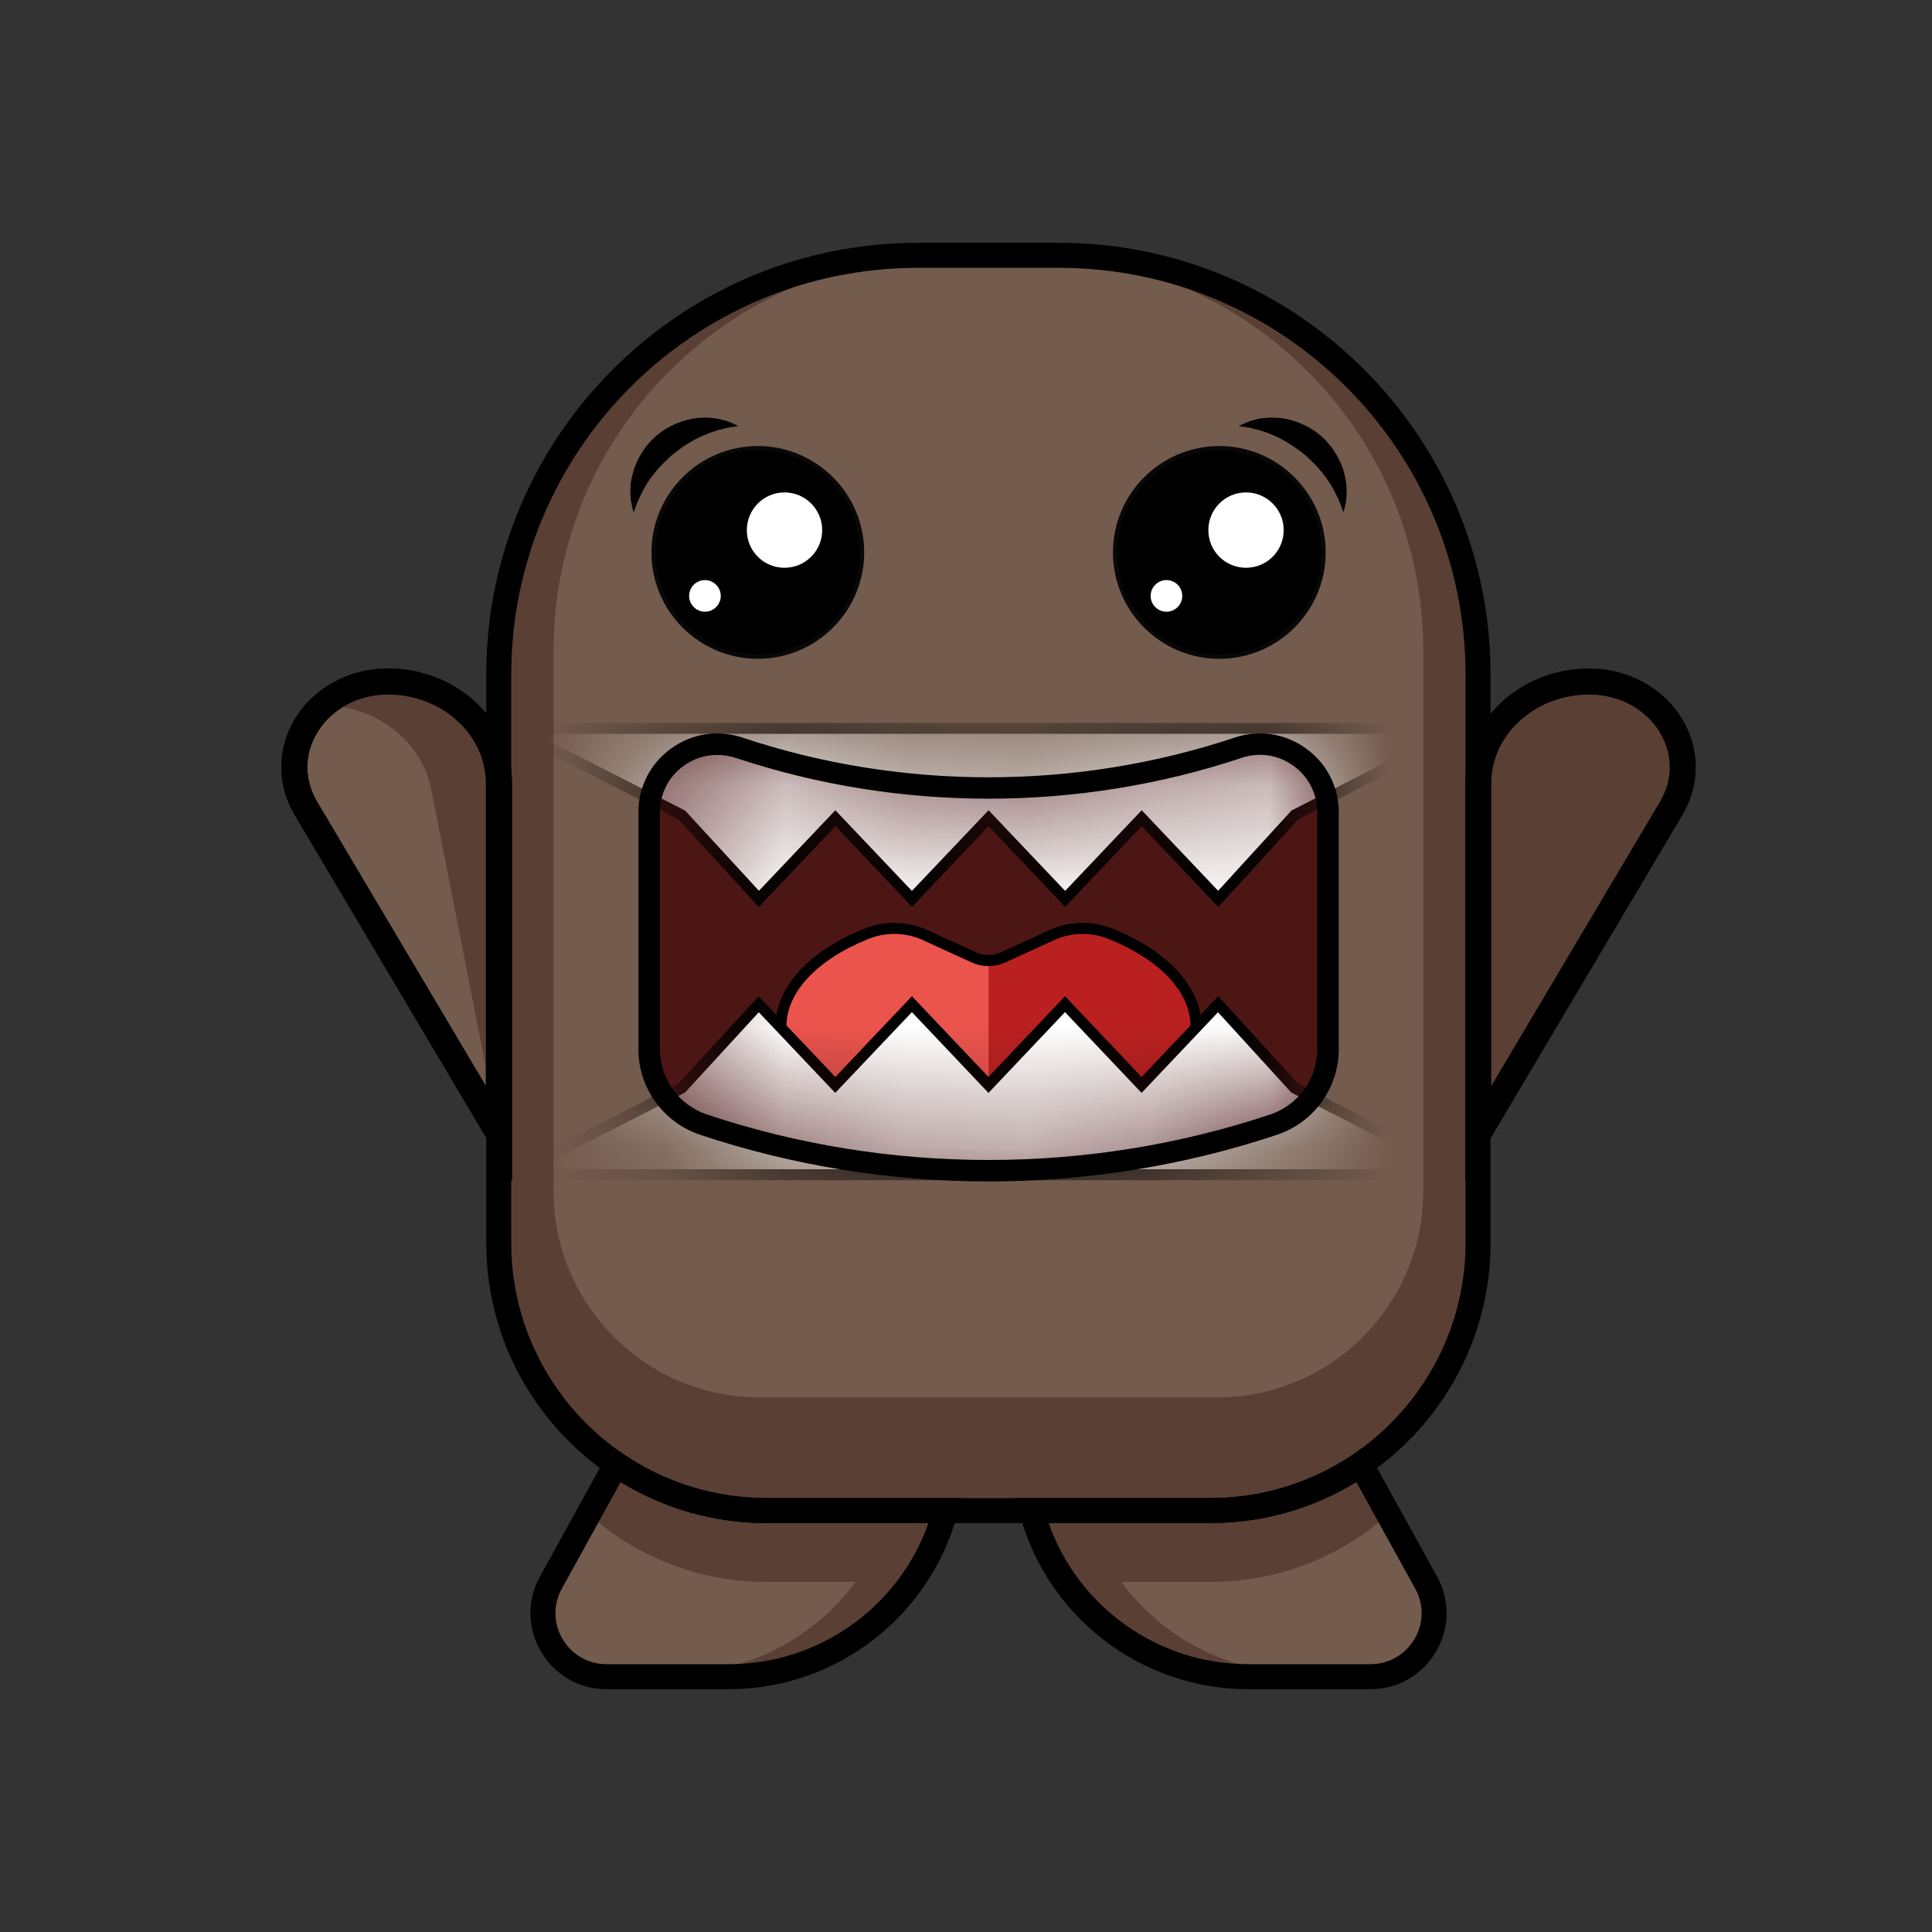 <svg width="16" height="16" viewBox="0 0 16 16" fill="none" xmlns="http://www.w3.org/2000/svg">
<rect x="0" y="0" width="16" height="16" fill="#333333" stroke="none"/>
<path d="M10.336 13.885H11.35C11.75 13.885 12.004 13.456 11.81 13.106L10.768 11.22H8.48V12.03C8.48 13.054 9.311 13.885 10.336 13.885L10.336 13.885Z" fill="#5A3F34"/>
<path d="M9.286 13.101H10.024C10.59 13.101 11.106 12.889 11.498 12.54L11.81 13.106C11.973 13.401 11.819 13.753 11.526 13.856H10.78C10.167 13.856 9.624 13.559 9.286 13.101H9.286Z" fill="#735B4D"/>
<path d="M6.036 13.885H5.022C4.622 13.885 4.369 13.456 4.562 13.106L5.604 11.22H7.892V12.03C7.892 13.054 7.061 13.885 6.037 13.885L6.036 13.885Z" fill="#5A3F34"/>
<path d="M7.601 2.115H8.77C10.686 2.115 12.241 3.67 12.241 5.585V10.293C12.241 11.517 11.247 12.51 10.024 12.51H6.348C5.124 12.51 4.131 11.517 4.131 10.293V5.585C4.131 3.67 5.686 2.115 7.601 2.115Z" fill="#5A3F34"/>
<path d="M7.857 2.115H8.515C10.321 2.115 11.787 3.581 11.787 5.388V9.864C11.787 10.807 11.022 11.573 10.079 11.573H6.292C5.349 11.573 4.584 10.807 4.584 9.864V5.388C4.584 3.581 6.051 2.115 7.857 2.115Z" fill="#735B4D"/>
<path d="M10.024 12.613H6.348C5.068 12.613 4.027 11.572 4.027 10.293V5.585C4.027 3.614 5.631 2.011 7.601 2.011H8.77C10.741 2.011 12.344 3.614 12.344 5.585V10.293C12.344 11.572 11.303 12.613 10.024 12.613ZM7.601 2.218C5.745 2.218 4.234 3.729 4.234 5.585V10.293C4.234 11.458 5.182 12.407 6.348 12.407H10.024C11.189 12.407 12.137 11.458 12.137 10.293V5.585C12.137 3.729 10.627 2.218 8.77 2.218H7.601Z" fill="black"/>
<path d="M10.546 9.314C9.014 9.825 7.358 9.825 5.826 9.314C5.557 9.224 5.375 8.972 5.375 8.688V6.728C5.375 6.343 5.753 6.07 6.118 6.192C7.461 6.64 8.911 6.64 10.254 6.192C10.619 6.071 10.997 6.343 10.997 6.728V8.688C10.997 8.972 10.815 9.224 10.546 9.314Z" fill="#4C1615"/>
<path d="M6.276 5.439C6.753 5.439 7.14 5.052 7.14 4.575C7.14 4.098 6.753 3.711 6.276 3.711C5.799 3.711 5.412 4.098 5.412 4.575C5.412 5.052 5.799 5.439 6.276 5.439Z" fill="black"/>
<path d="M6.276 5.456C5.79 5.456 5.395 5.061 5.395 4.575C5.395 4.089 5.79 3.694 6.276 3.694C6.761 3.694 7.157 4.089 7.157 4.575C7.157 5.061 6.761 5.456 6.276 5.456ZM6.276 3.728C5.809 3.728 5.429 4.108 5.429 4.575C5.429 5.041 5.809 5.421 6.276 5.421C6.742 5.421 7.122 5.041 7.122 4.575C7.122 4.108 6.742 3.728 6.276 3.728Z" fill="#080808"/>
<path d="M10.098 5.439C10.575 5.439 10.962 5.052 10.962 4.575C10.962 4.098 10.575 3.711 10.098 3.711C9.621 3.711 9.234 4.098 9.234 4.575C9.234 5.052 9.621 5.439 10.098 5.439Z" fill="black"/>
<path d="M10.098 5.456C9.612 5.456 9.217 5.061 9.217 4.575C9.217 4.089 9.612 3.694 10.098 3.694C10.583 3.694 10.979 4.089 10.979 4.575C10.979 5.061 10.583 5.456 10.098 5.456ZM10.098 3.728C9.631 3.728 9.251 4.108 9.251 4.575C9.251 5.041 9.631 5.421 10.098 5.421C10.565 5.421 10.944 5.041 10.944 4.575C10.944 4.108 10.565 3.728 10.098 3.728Z" fill="#080808"/>
<path d="M10.319 4.702C10.491 4.702 10.631 4.563 10.631 4.39C10.631 4.218 10.491 4.078 10.319 4.078C10.146 4.078 10.007 4.218 10.007 4.39C10.007 4.563 10.146 4.702 10.319 4.702Z" fill="white"/>
<path d="M6.497 4.702C6.669 4.702 6.809 4.563 6.809 4.39C6.809 4.218 6.669 4.078 6.497 4.078C6.324 4.078 6.185 4.218 6.185 4.39C6.185 4.563 6.324 4.702 6.497 4.702Z" fill="white"/>
<mask id="mask0_306_106" style="mask-type:luminance" maskUnits="userSpaceOnUse" x="5" y="6" width="6" height="4">
<path d="M10.547 9.314C9.015 9.825 7.359 9.825 5.827 9.314C5.558 9.224 5.376 8.972 5.376 8.688V6.728C5.376 6.343 5.754 6.07 6.119 6.192C7.462 6.64 8.912 6.64 10.255 6.192C10.62 6.071 10.998 6.343 10.998 6.728V8.688C10.998 8.972 10.816 9.224 10.547 9.314Z" fill="white"/>
</mask>
<g mask="url(#mask0_306_106)">
<path d="M9.905 8.499C9.905 9.022 9.136 9.446 8.186 9.446C7.236 9.446 6.467 9.022 6.467 8.499C6.467 8.184 6.747 7.904 7.177 7.733C7.334 7.67 7.51 7.675 7.664 7.745L8.06 7.927C8.14 7.964 8.232 7.964 8.312 7.927L8.707 7.745C8.861 7.675 9.037 7.67 9.194 7.733C9.625 7.905 9.905 8.184 9.905 8.499H9.905Z" fill="#EB544D"/>
<path d="M8.187 7.954C8.229 7.954 8.273 7.945 8.313 7.927L8.708 7.745C8.862 7.674 9.038 7.67 9.195 7.732C9.626 7.904 9.906 8.184 9.906 8.499C9.906 9.022 9.136 9.445 8.187 9.445" fill="#BA2020"/>
<path d="M4.241 6.032L5.646 6.749L6.284 7.444L6.918 6.776L7.552 7.444L8.186 6.776L8.82 7.444L9.454 6.776L10.088 7.444L10.723 6.749L12.128 6.032H4.241Z" fill="white"/>
<path d="M10.09 7.511L9.455 6.842L8.821 7.51L8.187 6.842L7.553 7.51L6.919 6.842L6.284 7.511L5.619 6.786L4.053 5.987H12.317L10.751 6.786L10.09 7.511V7.511ZM6.918 6.71L7.552 7.378L8.187 6.71L8.821 7.378L9.455 6.71L10.088 7.377L10.695 6.713L11.939 6.077H4.43L5.674 6.713L6.285 7.377L6.918 6.71V6.71Z" fill="black"/>
<path d="M8.186 9.491C7.213 9.491 6.422 9.046 6.422 8.499C6.422 8.178 6.698 7.875 7.161 7.69C7.328 7.623 7.519 7.628 7.683 7.704L8.079 7.885C8.147 7.917 8.225 7.917 8.293 7.885L8.689 7.704C8.853 7.628 9.044 7.623 9.212 7.69C9.674 7.875 9.95 8.178 9.95 8.499C9.95 9.046 9.159 9.491 8.186 9.491H8.186ZM7.406 7.734C7.334 7.734 7.262 7.748 7.194 7.775C6.768 7.946 6.513 8.216 6.513 8.499C6.513 8.996 7.264 9.401 8.186 9.401C9.109 9.401 9.86 8.997 9.86 8.499C9.86 8.216 9.605 7.946 9.178 7.775C9.034 7.717 8.869 7.721 8.727 7.787L8.331 7.968C8.239 8.011 8.134 8.011 8.041 7.968L7.646 7.787C7.57 7.752 7.488 7.734 7.405 7.734H7.406Z" fill="black"/>
<path d="M4.241 9.729L5.646 9.011L6.284 8.316L6.918 8.984L7.552 8.316L8.186 8.984L8.82 8.316L9.454 8.984L10.088 8.316L10.723 9.011L12.128 9.729H4.241Z" fill="white"/>
<path d="M12.316 9.774H4.052L5.618 8.974L6.283 8.25L6.918 8.919L7.552 8.25L8.186 8.919L8.82 8.25L9.454 8.919L10.089 8.25L10.75 8.975L12.316 9.774V9.774ZM4.429 9.683H11.938L10.694 9.048L10.087 8.383L9.454 9.051L8.82 8.382L8.186 9.051L7.552 8.382L6.917 9.051L6.284 8.383L5.673 9.048L4.429 9.683V9.683Z" fill="black"/>
</g>
<path d="M8.187 9.784C7.378 9.784 6.569 9.655 5.799 9.398C5.493 9.296 5.287 9.011 5.287 8.688V6.728C5.287 6.515 5.386 6.322 5.559 6.198C5.731 6.074 5.946 6.041 6.147 6.108C7.463 6.547 8.911 6.547 10.226 6.108C10.428 6.041 10.643 6.074 10.815 6.198C10.988 6.322 11.087 6.516 11.087 6.728V8.688C11.087 9.011 10.881 9.296 10.575 9.398C9.805 9.655 8.996 9.784 8.187 9.784H8.187ZM5.939 6.252C5.841 6.252 5.745 6.282 5.662 6.342C5.537 6.432 5.465 6.573 5.465 6.728V8.688C5.465 8.935 5.622 9.152 5.855 9.23C7.359 9.732 9.015 9.732 10.519 9.23C10.752 9.152 10.909 8.935 10.909 8.688V6.728C10.909 6.573 10.837 6.432 10.712 6.342C10.586 6.251 10.43 6.227 10.283 6.276C8.931 6.727 7.443 6.727 6.092 6.276C6.042 6.26 5.99 6.252 5.94 6.252H5.939Z" fill="black"/>
<path d="M7.087 13.101H6.349C5.783 13.101 5.267 12.889 4.875 12.54L4.562 13.106C4.399 13.401 4.554 13.753 4.846 13.856H5.593C6.205 13.856 6.748 13.559 7.086 13.101H7.087Z" fill="#735B4D"/>
<path d="M6.036 13.989H5.022C4.797 13.989 4.595 13.873 4.481 13.679C4.367 13.486 4.363 13.253 4.472 13.056L5.067 11.977L5.161 12.041C5.512 12.28 5.923 12.406 6.349 12.406H7.964L7.929 12.536C7.7 13.391 6.922 13.989 6.037 13.989H6.036ZM5.14 12.274L4.653 13.156C4.58 13.288 4.582 13.444 4.659 13.574C4.736 13.704 4.871 13.782 5.022 13.782H6.037C6.783 13.782 7.444 13.308 7.689 12.614H6.349C5.919 12.614 5.504 12.497 5.14 12.274V12.274Z" fill="black"/>
<path d="M11.351 13.989H10.336C9.451 13.989 8.672 13.392 8.444 12.536L8.409 12.406H10.024C10.45 12.406 10.861 12.28 11.212 12.041L11.305 11.977L11.901 13.056C12.01 13.253 12.007 13.486 11.892 13.679C11.778 13.873 11.575 13.989 11.351 13.989ZM8.684 12.613C8.929 13.308 9.59 13.782 10.336 13.782H11.351C11.501 13.782 11.637 13.704 11.714 13.574C11.791 13.444 11.793 13.288 11.72 13.156L11.233 12.274C10.869 12.496 10.454 12.613 10.024 12.613H8.684L8.684 12.613Z" fill="black"/>
<path d="M5.838 5.066C5.91 5.066 5.969 5.007 5.969 4.935C5.969 4.863 5.91 4.804 5.838 4.804C5.766 4.804 5.707 4.863 5.707 4.935C5.707 5.007 5.766 5.066 5.838 5.066Z" fill="white"/>
<path d="M9.66 5.066C9.733 5.066 9.791 5.007 9.791 4.935C9.791 4.863 9.733 4.804 9.66 4.804C9.588 4.804 9.529 4.863 9.529 4.935C9.529 5.007 9.588 5.066 9.66 5.066Z" fill="white"/>
<path d="M3.212 5.644C3.72 5.644 4.132 6.022 4.132 6.489V9.389L2.533 6.693C2.252 6.22 2.625 5.644 3.212 5.644V5.644Z" fill="#735B4D"/>
<path d="M4.24 9.782L2.44 6.748C2.296 6.506 2.293 6.216 2.432 5.972C2.585 5.703 2.884 5.536 3.212 5.536C3.779 5.536 4.24 5.963 4.24 6.488V9.782V9.782ZM3.212 5.752C2.961 5.752 2.735 5.877 2.62 6.079C2.518 6.257 2.521 6.461 2.625 6.638L4.024 8.995V6.489C4.024 6.083 3.659 5.752 3.212 5.752V5.752Z" fill="black"/>
<path d="M3.804 7.718L3.571 6.535C3.491 6.13 3.11 5.846 2.678 5.841C2.813 5.721 2.998 5.644 3.212 5.644C3.72 5.644 4.132 6.022 4.132 6.489V9.389L3.804 7.719V7.718Z" fill="#5A3F34"/>
<path d="M4.24 9.782L2.44 6.748C2.296 6.506 2.293 6.216 2.432 5.972C2.585 5.703 2.884 5.536 3.212 5.536C3.779 5.536 4.24 5.963 4.24 6.488V9.782V9.782ZM3.212 5.752C2.961 5.752 2.735 5.877 2.62 6.079C2.518 6.257 2.521 6.461 2.625 6.638L4.024 8.995V6.489C4.024 6.083 3.659 5.752 3.212 5.752V5.752Z" fill="black"/>
<path d="M13.162 5.644C12.654 5.644 12.242 6.022 12.242 6.489V7.692V9.388L13.841 6.693C14.122 6.22 13.749 5.644 13.162 5.644Z" fill="#5A3F34"/>
<path d="M12.134 9.782V6.489C12.134 6.233 12.242 5.992 12.438 5.812C12.632 5.634 12.889 5.536 13.162 5.536C13.49 5.536 13.788 5.703 13.942 5.972C14.08 6.216 14.078 6.506 13.934 6.748L12.134 9.782V9.782ZM13.162 5.752C12.943 5.752 12.738 5.83 12.585 5.971C12.433 6.11 12.35 6.294 12.35 6.488V8.994L13.748 6.638C13.853 6.461 13.855 6.257 13.754 6.079C13.639 5.877 13.412 5.752 13.162 5.752V5.752Z" fill="black"/>
<path d="M6.113 3.528C6.113 3.528 6.094 3.532 6.061 3.537C6.045 3.54 6.025 3.542 6.003 3.548C5.992 3.551 5.98 3.554 5.968 3.557C5.962 3.558 5.955 3.56 5.949 3.561C5.942 3.563 5.936 3.565 5.929 3.568C5.903 3.577 5.875 3.584 5.846 3.598C5.831 3.604 5.816 3.609 5.801 3.616C5.787 3.624 5.772 3.632 5.756 3.639C5.696 3.672 5.635 3.712 5.576 3.76C5.518 3.809 5.467 3.861 5.424 3.914C5.414 3.927 5.403 3.94 5.393 3.953C5.383 3.967 5.375 3.98 5.366 3.993C5.347 4.019 5.335 4.046 5.321 4.07C5.296 4.119 5.276 4.162 5.266 4.193C5.255 4.223 5.247 4.243 5.247 4.243C5.247 4.243 5.245 4.238 5.243 4.23C5.241 4.221 5.238 4.208 5.234 4.191C5.225 4.158 5.219 4.108 5.221 4.044C5.224 4.012 5.225 3.977 5.236 3.94C5.241 3.922 5.245 3.902 5.251 3.883C5.258 3.864 5.266 3.845 5.275 3.825C5.311 3.746 5.367 3.665 5.445 3.601C5.524 3.536 5.614 3.496 5.698 3.476C5.719 3.471 5.74 3.467 5.759 3.464C5.779 3.46 5.8 3.46 5.818 3.459C5.856 3.456 5.891 3.461 5.923 3.465C5.93 3.466 5.938 3.466 5.945 3.468C5.952 3.469 5.96 3.471 5.967 3.473C5.98 3.476 5.993 3.48 6.006 3.483C6.03 3.489 6.049 3.498 6.065 3.505C6.097 3.519 6.113 3.528 6.113 3.528L6.113 3.528Z" fill="black"/>
<path d="M10.26 3.528C10.26 3.528 10.276 3.519 10.308 3.505C10.324 3.498 10.344 3.489 10.367 3.483C10.38 3.48 10.393 3.476 10.406 3.473C10.413 3.471 10.42 3.469 10.428 3.467C10.435 3.466 10.443 3.465 10.45 3.464C10.482 3.461 10.517 3.456 10.555 3.459C10.574 3.46 10.594 3.46 10.614 3.463C10.634 3.467 10.655 3.471 10.676 3.475C10.759 3.496 10.849 3.536 10.928 3.6C11.006 3.665 11.062 3.746 11.098 3.824C11.107 3.844 11.115 3.864 11.122 3.883C11.128 3.902 11.133 3.921 11.137 3.94C11.148 3.976 11.149 4.012 11.152 4.043C11.154 4.107 11.149 4.157 11.139 4.191C11.135 4.208 11.132 4.22 11.13 4.229C11.127 4.238 11.126 4.242 11.126 4.242C11.126 4.242 11.119 4.223 11.107 4.193C11.097 4.162 11.077 4.118 11.052 4.069C11.038 4.045 11.026 4.018 11.007 3.993C10.998 3.98 10.99 3.966 10.98 3.953C10.97 3.94 10.96 3.927 10.949 3.913C10.906 3.861 10.855 3.808 10.797 3.759C10.738 3.712 10.677 3.672 10.617 3.639C10.601 3.631 10.587 3.624 10.572 3.616C10.557 3.608 10.542 3.604 10.527 3.597C10.499 3.584 10.47 3.576 10.444 3.567C10.437 3.565 10.431 3.563 10.424 3.561C10.418 3.559 10.412 3.558 10.405 3.557C10.393 3.554 10.381 3.551 10.37 3.548C10.348 3.541 10.328 3.539 10.312 3.537C10.279 3.531 10.26 3.528 10.26 3.528L10.26 3.528Z" fill="black"/>
</svg>
